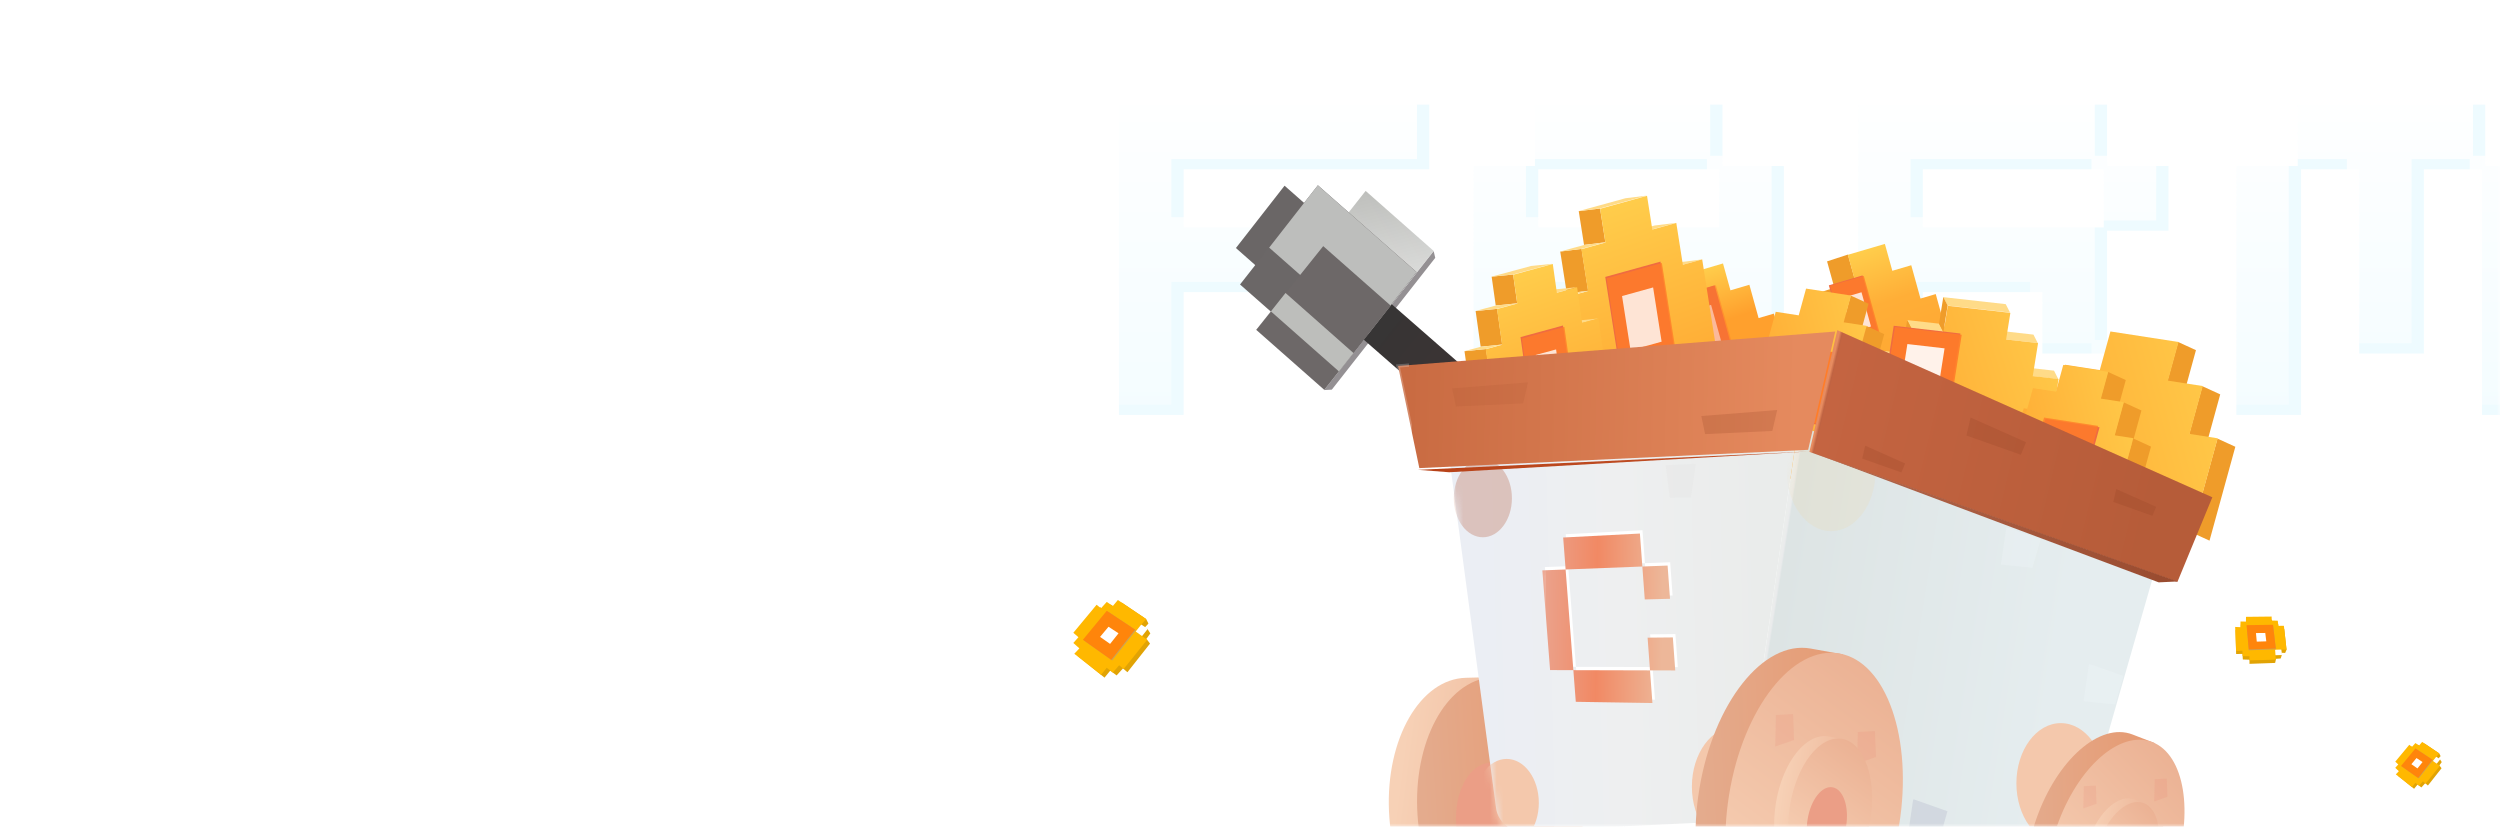 <svg width="375" height="124" viewBox="0 0 375 124" fill="none" xmlns="http://www.w3.org/2000/svg">
    <mask id="mask0_1563_12700" style="mask-type:alpha" maskUnits="userSpaceOnUse" x="0" y="0" width="375" height="124">
        <rect width="375" height="124" fill="white"/>
    </mask>
    <g mask="url(#mask0_1563_12700)">
        <path d="M167.843 62.24V15.693H214.389V25.395H177.545V34.115H205.178V43.818H177.545V62.24H167.843Z"
              fill="#EEFBFF"/>
        <path d="M230.737 34.115H257.879V25.395H230.737V34.115ZM221.034 62.24V24.904H230.245V15.693H258.37V24.904H267.581V62.24H257.879V43.818H230.737V62.24H221.034Z"
              fill="#EEFBFF"/>
        <path d="M288.426 34.115H315.568V25.395H288.426V34.115ZM278.724 62.24V15.693H316.059V24.904H325.27V34.607H316.059V52.538H325.27V62.24H315.568V53.029H306.357V43.818H288.426V62.24H278.724Z"
              fill="#EEFBFF"/>
        <path d="M335.453 62.24V24.904H344.665V15.693H372.789V24.904H382V62.24H372.298V25.395H363.578V53.029H353.876V25.395H345.156V62.24H335.453Z"
              fill="#EEFBFF"/>
        <path d="M166 60.705V14.158H212.547V23.86H175.702V32.58H203.336V42.282H175.702V60.705H166Z"
              fill="url(#paint0_linear_1563_12700)"/>
        <path d="M228.894 32.58H256.036V23.86H228.894V32.58ZM219.192 60.705V23.369H228.403V14.158H256.527V23.369H265.738V60.705H256.036V42.282H228.894V60.705H219.192Z"
              fill="url(#paint1_linear_1563_12700)"/>
        <path d="M286.583 32.58H313.725V23.86H286.583V32.58ZM276.881 60.705V14.158H314.217V23.369H323.428V33.071H314.217V51.002H323.428V60.705H313.725V51.494H304.514V42.282H286.583V60.705H276.881Z"
              fill="url(#paint2_linear_1563_12700)"/>
        <path d="M333.611 60.705V23.369H342.822V14.158H370.947V23.369H380.158V60.705H370.455V23.86H361.735V51.494H352.033V23.86H343.313V60.705H333.611Z"
              fill="url(#paint3_linear_1563_12700)"/>
        <path d="M342.181 97.916L342.775 97.941L342.981 97.457L342.639 94.354L341.804 94.357L341.724 93.588L340.821 93.562L340.798 92.964L336.956 93.007L336.945 93.721L336.136 93.703L336.114 94.559L335.33 94.519L335.419 98.102L336.374 98.085L336.424 98.923L337.423 98.957L337.42 99.577L341.269 99.439L341.381 98.948L341.367 98.827L342.111 98.769L342.274 98.234L342.181 97.916Z"
              fill="#E1A304"/>
        <path d="M342.149 96.997L342.303 98.253L340.873 98.298L340.755 97.011L342.149 96.997Z" fill="white"/>
        <path d="M342.981 97.458L342.583 93.873L341.748 93.876L341.668 93.107L340.764 93.08L340.742 92.483L336.9 92.526L336.889 93.24L336.08 93.222L336.057 94.078L335.274 94.038L335.41 97.625L336.365 97.608L336.393 98.421L337.418 98.433L337.415 99.052L341.381 98.948L341.264 97.46L342.124 97.435L342.981 97.458Z"
              fill="#FFB800"/>
        <path d="M340.964 93.836L341.388 97.399L337.323 97.543L337.002 93.893L340.964 93.836Z" fill="#CAA356"/>
        <path d="M340.951 93.716L341.374 97.279L337.31 97.423L336.988 93.773L340.951 93.716Z" fill="#FF850B"/>
        <path d="M339.789 94.944L339.944 96.201L338.514 96.245L338.395 94.959L339.789 94.944Z" fill="white"/>
        <path d="M365.744 113.794L366.09 113.419L365.889 113.015L363.669 111.517L363.208 112.064L362.661 111.69L362.142 112.266L361.738 111.949L359.634 114.485L360.095 114.889L359.634 115.408L360.182 115.898L359.721 116.388L362.113 118.319L362.632 117.685L363.208 118.117L363.785 117.483L364.188 117.829L366.234 115.235L365.975 114.889L365.889 114.831L366.263 114.312L366.004 113.909L365.744 113.794Z"
              fill="#E1A304"/>
        <path d="M365.124 113.304L366.032 113.9L365.267 114.86L364.36 114.224L365.124 113.304Z" fill="white"/>
        <path d="M365.888 113.015L363.323 111.286L362.861 111.834L362.314 111.459L361.795 112.035L361.392 111.718L359.288 114.255L359.749 114.658L359.288 115.177L359.835 115.667L359.374 116.157L361.795 118.059L362.314 117.425L362.861 117.857L363.438 117.195L363.841 117.54L365.974 114.889L364.937 114.139L365.398 113.563L365.888 113.015Z"
              fill="#FFB800"/>
        <path d="M362.4 112.324L364.966 114.024L362.804 116.762L360.239 114.947L362.4 112.324Z" fill="#CAA356"/>
        <path d="M362.314 112.266L364.879 113.967L362.718 116.705L360.153 114.889L362.314 112.266Z" fill="#FF850B"/>
        <path d="M362.474 113.708L363.381 114.304L362.616 115.264L361.709 114.627L362.474 113.708Z" fill="white"/>
        <path d="M171.692 94.153L172.265 93.532L171.931 92.864L168.255 90.382L167.491 91.289L166.584 90.668L165.725 91.623L165.057 91.098L161.573 95.298L162.336 95.967L161.573 96.826L162.479 97.637L161.716 98.449L165.678 101.647L166.537 100.597L167.491 101.313L168.446 100.263L169.114 100.835L172.503 96.539L172.074 95.967L171.931 95.871L172.551 95.012L172.121 94.344L171.692 94.153Z"
              fill="#E1A304"/>
        <path d="M170.667 93.341L172.17 94.329L170.904 95.919L169.401 94.864L170.667 93.341Z" fill="white"/>
        <path d="M171.931 92.864L167.683 90L166.919 90.907L166.012 90.286L165.153 91.241L164.485 90.716L161 94.916L161.764 95.585L161 96.444L161.907 97.255L161.143 98.067L165.153 101.217L166.012 100.167L166.919 100.883L167.874 99.785L168.542 100.358L172.074 95.967L170.356 94.726L171.119 93.771L171.931 92.864Z"
              fill="#FFB800"/>
        <path d="M166.155 91.718L170.403 94.535L166.823 99.069L162.575 96.062L166.155 91.718Z" fill="#CAA356"/>
        <path d="M166.012 91.623L170.261 94.439L166.681 98.974L162.432 95.966L166.012 91.623Z" fill="#FF850B"/>
        <path d="M166.276 94.01L167.778 94.997L166.512 96.587L165.01 95.533L166.276 94.01Z" fill="white"/>
        <g filter="url(#filter0_d_1563_12700)">
            <path d="M215.287 34.676L215.051 33.671L198.619 54.511L199.772 54.448L215.287 34.676Z" fill="#949093"/>
            <path d="M207.247 40.313L248.657 76.508L244.459 81.823L203.049 45.628L207.247 40.313Z"
                  fill="url(#paint4_linear_1563_12700)"/>
            <path d="M192.683 23.855L210.408 39.488L203.085 48.821L185.386 33.204L192.683 23.855Z" fill="#6A6666"/>
            <path d="M204.844 24.635L215.053 33.644L198.624 54.481L188.415 45.472L204.844 24.635Z"
                  fill="url(#paint5_linear_1563_12700)"/>
            <path d="M197.684 23.793L212.494 36.823L200.815 51.703L186.004 38.673L197.684 23.793Z" fill="#6B6767"/>
            <path d="M197.674 23.793L212.483 36.822L205.166 46.172L190.376 33.143L197.674 23.793Z" fill="#BDBEBC"/>
            <path d="M198.483 32.92L208.619 41.858L198.644 54.481L188.436 45.473L198.483 32.92Z" fill="#6D6868"/>
            <path d="M192.827 39.946L203.021 48.955L200.843 51.717L190.636 42.71L192.827 39.946Z" fill="#BDBEBB"/>
        </g>
        <g filter="url(#filter1_d_1563_12700)">
            <path d="M274.302 38.221L273.184 34.185L270.06 35.205L271.153 39.158L268.335 40.078L269.72 45.08L272.844 44.06L271.482 39.142L274.302 38.221Z"
                  fill="#EF9C2A"/>
            <path d="M278.732 32.585L279.848 36.62L282.688 35.783L284.072 40.784L286.363 40.11L289.073 49.901L286.782 50.578L288.164 55.579L285.323 56.416L286.439 60.452L280.881 62.09L279.763 58.054L276.925 58.892L275.54 53.891L273.247 54.565L270.54 44.773L272.831 44.097L271.449 39.096L274.289 38.259L273.171 34.223L278.732 32.585Z"
                  fill="url(#paint6_linear_1563_12700)"/>
        </g>
        <path d="M279.382 41.312L281.868 50.277L276.813 51.762L274.325 42.798L279.382 41.312Z" fill="#EF6B41"/>
        <path opacity="0.8" d="M279.574 41.389L282.06 50.353L277.003 51.838L274.517 42.872L279.574 41.389Z"
              fill="#FF7D29"/>
        <path opacity="0.8" d="M279.225 43.84L280.649 48.974L277.754 49.824L276.33 44.69L279.225 43.84Z"
              fill="white"/>
        <g filter="url(#filter2_d_1563_12700)">
            <path d="M254.45 35.516L255.566 39.55L258.406 38.712L259.789 43.714L262.082 43.039L264.791 52.833L262.498 53.509L263.882 58.51L261.042 59.347L262.158 63.383L256.598 65.022L255.481 60.986L252.641 61.823L251.257 56.822L248.966 57.497L246.256 47.703L248.549 47.026L247.165 42.026L250.006 41.188L248.89 37.155L254.45 35.516Z"
                  fill="url(#paint7_linear_1563_12700)"/>
        </g>
        <path d="M257.196 42.799L260.373 54.254L253.914 56.151L250.735 44.696L257.196 42.799Z" fill="#EF6B41"/>
        <path opacity="0.5" d="M257.386 42.79L260.563 54.246L254.104 56.143L250.925 44.687L257.386 42.79Z"
              fill="#FF7D29"/>
        <path opacity="0.5" d="M256.662 45.73L258.441 52.141L254.824 53.203L253.047 46.791L256.662 45.73Z"
              fill="white"/>
        <g filter="url(#filter3_d_1563_12700)">
            <path d="M300.882 52.436L300.237 51.165L304.102 51.598L304.748 52.869L300.882 52.436Z" fill="#FFDB88"/>
            <path d="M296.877 46.923L296.229 45.653L301.019 46.19L301.664 47.46L296.877 46.923Z" fill="#FFDB88"/>
            <path d="M278.079 49.792L277.431 48.523L281.297 48.956L281.942 50.227L278.079 49.792Z" fill="#FFDB88"/>
            <path d="M282.719 45.283L282.074 44.013L286.862 44.55L287.509 45.82L282.719 45.283Z" fill="#FFDB88"/>
            <path d="M288.134 41.84L287.489 40.573L296.862 41.623L297.507 42.89L288.134 41.84Z" fill="#FFDB88"/>
            <path d="M276.536 59.505L275.884 58.227L277.448 48.513L278.101 49.788L276.536 59.505Z" fill="#EF9C2A"/>
            <path d="M281.934 50.237L281.284 48.96L282.082 44.001L282.732 45.278L281.934 50.237Z" fill="#EF9C2A"/>
            <path d="M287.502 45.832L286.85 44.554L287.495 40.55L288.145 41.828L287.502 45.832Z" fill="#EF9C2A"/>
            <path d="M297.555 42.929L296.915 46.925L301.709 47.465L300.916 52.414L304.787 52.848L303.232 62.544L299.361 62.108L298.568 67.059L293.771 66.52L293.131 70.516L283.742 69.46L284.382 65.464L279.588 64.925L280.381 59.974L276.512 59.539L278.067 49.843L281.936 50.28L282.73 45.331L287.526 45.87L288.166 41.874L297.555 42.929Z"
                  fill="url(#paint8_linear_1563_12700)"/>
        </g>
        <path d="M294.061 50.026L292.431 60.395L282.427 59.235L284.057 48.866L294.061 50.026Z" fill="#EF6B41"/>
        <path opacity="0.9" d="M294.258 50.218L292.628 60.587L282.624 59.428L284.254 49.059L294.258 50.218Z"
              fill="#FF7D29"/>
        <path opacity="0.9" d="M291.685 52.254L290.776 58.038L285.198 57.392L286.106 51.607L291.685 52.254Z"
              fill="white"/>
        <g filter="url(#filter4_d_1563_12700)">
            <path d="M273.606 40.334L276.284 41.561L275.182 45.574L272.504 44.347L273.606 40.334Z" fill="#EF9C2A"/>
            <path d="M275.957 44.896L278.636 46.123L277.268 51.096L274.589 49.869L275.957 44.896Z" fill="#EF9C2A"/>
            <path d="M273.656 40.333L272.554 44.346L276 44.879L274.633 49.851L277.414 50.281L274.738 60.017L271.958 59.587L270.593 64.56L267.145 64.027L266.043 68.04L259.296 66.996L260.398 62.983L256.952 62.45L258.319 57.476L255.537 57.046L258.212 47.312L260.993 47.74L262.36 42.769L265.806 43.302L266.91 39.289L273.656 40.333Z"
                  fill="url(#paint9_linear_1563_12700)"/>
            <path d="M264.465 47.983L271.835 49.122L268.912 59.759L261.541 58.617L264.465 47.983Z" fill="#EF6B41"/>
            <path d="M264.253 47.776L271.623 48.916L268.7 59.553L261.329 58.411L264.253 47.776Z" fill="#FF7D29"/>
            <path d="M265.318 50.599L269.156 51.192L267.635 56.73L263.797 56.135L265.318 50.599Z" fill="white"/>
        </g>
        <g filter="url(#filter5_d_1563_12700)">
            <path d="M322.714 47.298L321.12 53.098L323.799 54.325L325.393 48.525L322.714 47.298Z" fill="#EF9C2A"/>
            <path d="M327.057 62.344L329.033 55.156L326.353 53.929L324.377 61.117L327.057 62.344Z" fill="#EF9C2A"/>
            <path d="M328.618 61.788L324.745 75.87L327.427 77.097L331.301 63.016L328.618 61.788Z" fill="#EF9C2A"/>
            <path d="M322.784 47.3L321.191 53.097L326.414 53.907L324.44 61.09L328.654 61.743L324.788 75.811L320.574 75.159L318.601 82.345L313.378 81.538L311.785 87.335L301.561 85.753L303.154 79.956L297.933 79.147L299.909 71.961L295.693 71.309L299.559 57.24L303.775 57.892L305.749 50.709L310.969 51.516L312.562 45.719L322.784 47.3Z"
                  fill="url(#paint10_linear_1563_12700)"/>
        </g>
        <g filter="url(#filter6_d_1563_12700)">
            <path d="M312.186 51.783L314.866 53.01L313.762 57.023L311.084 55.796L312.186 51.783Z" fill="#EF9C2A"/>
            <path d="M314.536 56.346L317.215 57.573L315.849 62.546L313.169 61.319L314.536 56.346Z" fill="#EF9C2A"/>
            <path d="M315.968 61.763L318.649 62.991L315.97 72.733L313.289 71.506L315.968 61.763Z" fill="#EF9C2A"/>
            <path d="M312.235 51.782L311.134 55.795L314.58 56.328L313.212 61.3L315.995 61.731L313.32 71.467L310.539 71.036L309.172 76.008L305.726 75.475L304.622 79.487L297.875 78.444L298.977 74.431L295.531 73.897L296.898 68.926L294.118 68.495L296.793 58.759L299.574 59.19L300.941 54.218L304.387 54.749L305.489 50.737L312.235 51.782Z"
                  fill="url(#paint11_linear_1563_12700)"/>
            <path d="M302.818 58.836L310.933 60.091L307.716 71.802L299.601 70.547L302.818 58.836Z" fill="#EF6B41"/>
            <path opacity="0.8" d="M302.608 58.63L310.723 59.885L307.506 71.597L299.391 70.341L302.608 58.63Z"
                  fill="#FF7D29"/>
            <path opacity="0.8" d="M303.847 61.915L307.85 62.535L306.263 68.311L302.26 67.691L303.847 61.915Z"
                  fill="white"/>
        </g>
        <g filter="url(#filter7_d_1563_12700)">
            <path d="M248.383 35.713L245.196 36.106L248.087 35.313L251.274 34.92L248.383 35.713Z" fill="#FFDB88"/>
            <path d="M243.808 30.413L240.621 30.806L244.205 29.823L247.39 29.43L243.808 30.413Z" fill="#FFDB88"/>
            <path d="M236.802 32.34L233.605 32.738L232.811 27.674L236.008 27.276L236.802 32.34Z" fill="#EF9C2A"/>
            <path d="M235.995 27.27L232.807 27.664L239.823 25.735L243.01 25.341L235.995 27.27Z" fill="#FFDB88"/>
            <path d="M234.217 39.615L231.019 40.013L230.035 33.737L233.233 33.339L234.217 39.615Z" fill="#EF9C2A"/>
            <path d="M233.22 33.333L230.033 33.727L233.616 32.743L236.804 32.35L233.22 33.333Z" fill="#FFDB88"/>
            <path d="M243.054 25.368L243.848 30.433L247.443 29.437L248.427 35.711L251.328 34.907L253.255 47.198L250.355 48.002L251.338 54.278L247.743 55.273L248.537 60.338L241.495 62.29L240.701 57.224L237.107 58.22L236.122 51.944L233.221 52.748L231.295 40.459L234.196 39.656L233.212 33.38L236.808 32.384L236.014 27.319L243.054 25.368Z"
                  fill="url(#paint12_linear_1563_12700)"/>
            <path d="M231.328 40.419L228.14 40.812L231.032 40.019L234.219 39.626L231.328 40.419Z" fill="#FFDB88"/>
            <path d="M236.787 37.538L245.073 35.241L247.341 49.706L239.055 52.001L236.787 37.538Z" fill="#EF6B41"/>
            <path opacity="0.8" d="M236.997 37.745L245.283 35.447L247.551 49.912L239.265 52.208L236.997 37.745Z"
                  fill="#FF7D29"/>
            <path opacity="0.8" d="M239.308 40.407L243.967 39.115L245.243 47.251L240.583 48.543L239.308 40.407Z"
                  fill="white"/>
        </g>
        <g filter="url(#filter8_d_1563_12700)">
            <path d="M233.286 44.437L230.071 44.758L232.511 44.101L235.725 43.778L233.286 44.437Z" fill="#FFDB88"/>
            <path d="M229.494 39.895L226.28 40.216L229.306 39.4L232.52 39.079L229.494 39.895Z" fill="#FFDB88"/>
            <path d="M223.58 41.495L220.357 41.823L219.748 37.506L222.97 37.178L223.58 41.495Z" fill="#EF9C2A"/>
            <path d="M222.959 37.172L219.745 37.496L225.667 35.895L228.881 35.571L222.959 37.172Z" fill="#FFDB88"/>
            <path d="M221.324 47.677L218.1 48.005L217.343 42.655L220.567 42.326L221.324 47.677Z" fill="#EF9C2A"/>
            <path d="M220.556 42.321L217.341 42.644L220.365 41.828L223.58 41.505L220.556 42.321Z" fill="#FFDB88"/>
            <path d="M220.387 58.84L217.156 59.168L215.673 48.68L218.904 48.353L220.387 58.84Z" fill="#EF9C2A"/>
            <path d="M228.918 35.592L229.528 39.912L232.565 39.084L233.322 44.436L235.771 43.767L237.251 54.248L234.802 54.917L235.559 60.269L232.522 61.096L233.132 65.419L227.189 67.04L226.579 62.717L223.544 63.547L222.787 58.193L220.338 58.862L218.858 48.382L221.307 47.712L220.55 42.361L223.585 41.533L222.975 37.213L228.918 35.592Z"
                  fill="url(#paint13_linear_1563_12700)"/>
            <path d="M218.886 48.347L215.672 48.668L218.112 48.011L221.326 47.688L218.886 48.347Z" fill="#FFDB88"/>
            <path d="M230.447 44.825L224.073 46.564L225.663 57.805L232.036 56.065L230.447 44.825Z" fill="#EF6B41"/>
            <path opacity="0.8" d="M230.658 45.031L224.284 46.771L225.873 58.011L232.247 56.272L230.658 45.031Z"
                  fill="#FF7D29"/>
            <path opacity="0.8" d="M229.413 48.412L226.36 49.245L227.12 54.629L230.173 53.796L229.413 48.412Z"
                  fill="white"/>
        </g>
        <path d="M224.615 102.993L224.549 101.546L219.871 101.669C213.023 101.856 207.867 110.828 208.348 121.711C208.822 132.284 214.449 140.765 221.048 141.071L221.049 141.1L226.309 140.956L226.251 139.498C230.649 136.441 233.525 129.288 233.156 121.035C232.788 112.781 229.276 105.803 224.615 102.993Z"
              fill="url(#paint14_linear_1563_12700)"/>
        <path d="M226.27 140.955C233.098 140.419 238.061 131.171 237.354 120.299C236.647 109.426 230.539 101.046 223.711 101.582C216.883 102.117 211.92 111.365 212.627 122.238C213.334 133.11 219.442 141.49 226.27 140.955Z"
              fill="url(#paint15_linear_1563_12700)"/>
        <g filter="url(#filter9_di_1563_12700)">
            <path d="M225.566 130.126C228.638 129.885 230.871 125.724 230.553 120.832C230.235 115.94 227.486 112.17 224.414 112.411C221.342 112.652 219.109 116.813 219.427 121.705C219.745 126.597 222.493 130.367 225.566 130.126Z"
                  fill="#EB9E86"/>
        </g>
        <path d="M217.165 66.948L269.641 64.482L261.038 123.122L228.538 124.65C226.472 124.747 224.681 123.253 224.408 121.204L217.165 66.948Z"
              fill="url(#paint16_linear_1563_12700)"/>
        <path fill-rule="evenodd" clip-rule="evenodd"
              d="M246.738 84.478L246.372 79.532L234.86 80.128L235.228 84.924L246.738 84.478ZM250.888 89.321L250.525 84.334L246.737 84.479L247.101 89.417L250.888 89.321ZM235.227 84.925L236.388 100.024L232.898 100.013L231.736 85.059L235.227 84.925ZM251.312 95.112L251.672 100.068L247.886 100.057L247.524 95.15L251.312 95.112ZM247.886 100.057L248.249 104.955L236.752 104.772L236.389 100.025L247.886 100.057Z"
              fill="white"/>
        <mask id="path-96-inside-1_1563_12700" fill="white">
            <path fill-rule="evenodd" clip-rule="evenodd"
                  d="M246.352 84.978L245.986 80.031L234.475 80.627L234.842 85.423L246.352 84.978ZM250.502 89.82L250.139 84.833L246.351 84.978L246.715 89.916L250.502 89.82ZM234.841 85.424L236.003 100.523L232.512 100.512L231.35 85.558L234.841 85.424ZM250.926 95.611L251.286 100.567L247.5 100.556L247.139 95.649L250.926 95.611ZM247.5 100.556L247.863 105.454L236.367 105.271L236.003 100.524L247.5 100.556Z"/>
        </mask>
        <path fill-rule="evenodd" clip-rule="evenodd"
              d="M246.352 84.978L245.986 80.031L234.475 80.627L234.842 85.423L246.352 84.978ZM250.502 89.82L250.139 84.833L246.351 84.978L246.715 89.916L250.502 89.82ZM234.841 85.424L236.003 100.523L232.512 100.512L231.35 85.558L234.841 85.424ZM250.926 95.611L251.286 100.567L247.5 100.556L247.139 95.649L250.926 95.611ZM247.5 100.556L247.863 105.454L236.367 105.271L236.003 100.524L247.5 100.556Z"
              fill="url(#paint17_linear_1563_12700)"/>
        <path d="M245.986 80.031L246.484 79.994L246.448 79.506L245.96 79.531L245.986 80.031ZM246.352 84.978L246.372 85.477L246.889 85.457L246.851 84.941L246.352 84.978ZM234.475 80.627L234.449 80.128L233.937 80.154L233.976 80.665L234.475 80.627ZM234.842 85.423L234.344 85.462L234.38 85.942L234.861 85.923L234.842 85.423ZM250.139 84.833L250.638 84.796L250.603 84.315L250.12 84.333L250.139 84.833ZM250.502 89.82L250.514 90.32L251.039 90.307L251.001 89.784L250.502 89.82ZM246.351 84.978L246.332 84.478L245.814 84.498L245.852 85.015L246.351 84.978ZM246.715 89.916L246.217 89.952L246.252 90.427L246.728 90.415L246.715 89.916ZM236.003 100.523L236.001 101.023L236.543 101.025L236.501 100.485L236.003 100.523ZM234.841 85.424L235.34 85.385L235.303 84.906L234.822 84.924L234.841 85.424ZM232.512 100.512L232.014 100.551L232.05 101.011L232.511 101.012L232.512 100.512ZM231.35 85.558L231.331 85.058L230.811 85.079L230.851 85.597L231.35 85.558ZM251.286 100.567L251.285 101.067L251.824 101.069L251.785 100.531L251.286 100.567ZM250.926 95.611L251.425 95.574L251.391 95.106L250.921 95.111L250.926 95.611ZM247.5 100.556L247.002 100.593L247.036 101.055L247.499 101.056L247.5 100.556ZM247.139 95.649L247.134 95.149L246.601 95.154L246.64 95.686L247.139 95.649ZM247.863 105.454L247.855 105.954L248.402 105.963L248.362 105.417L247.863 105.454ZM247.5 100.556L247.999 100.52L247.965 100.058L247.502 100.056L247.5 100.556ZM236.367 105.271L235.868 105.309L235.903 105.763L236.359 105.77L236.367 105.271ZM236.003 100.524L236.004 100.024L235.463 100.022L235.504 100.562L236.003 100.524ZM245.487 80.068L245.854 85.014L246.851 84.941L246.484 79.994L245.487 80.068ZM234.501 81.126L246.012 80.53L245.96 79.531L234.449 80.128L234.501 81.126ZM235.341 85.385L234.973 80.589L233.976 80.665L234.344 85.462L235.341 85.385ZM246.333 84.478L234.823 84.924L234.861 85.923L246.372 85.477L246.333 84.478ZM249.64 84.869L250.003 89.857L251.001 89.784L250.638 84.796L249.64 84.869ZM246.37 85.478L250.158 85.332L250.12 84.333L246.332 84.478L246.37 85.478ZM247.214 89.879L246.85 84.941L245.852 85.015L246.217 89.952L247.214 89.879ZM250.489 89.32L246.703 89.416L246.728 90.415L250.514 90.32L250.489 89.32ZM236.501 100.485L235.34 85.385L234.343 85.462L235.504 100.562L236.501 100.485ZM232.511 101.012L236.001 101.023L236.004 100.023L232.514 100.012L232.511 101.012ZM230.851 85.597L232.014 100.551L233.011 100.474L231.848 85.519L230.851 85.597ZM234.822 84.924L231.331 85.058L231.369 86.058L234.861 85.923L234.822 84.924ZM251.785 100.531L251.425 95.574L250.427 95.647L250.788 100.603L251.785 100.531ZM247.499 101.056L251.285 101.067L251.288 100.067L247.502 100.056L247.499 101.056ZM246.64 95.686L247.002 100.593L247.999 100.519L247.637 95.612L246.64 95.686ZM250.921 95.111L247.134 95.149L247.144 96.149L250.931 96.111L250.921 95.111ZM248.362 105.417L247.999 100.52L247.002 100.593L247.365 105.491L248.362 105.417ZM236.359 105.77L247.855 105.954L247.871 104.954L236.375 104.771L236.359 105.77ZM235.504 100.562L235.868 105.309L236.865 105.232L236.502 100.485L235.504 100.562ZM247.502 100.056L236.004 100.024L236.002 101.024L247.499 101.056L247.502 100.056Z"
              fill="url(#paint18_linear_1563_12700)" mask="url(#path-96-inside-1_1563_12700)"/>
        <mask id="mask1_1563_12700" style="mask-type:alpha" maskUnits="userSpaceOnUse" x="217" y="64" width="53"
              height="61">
            <path d="M217.165 66.948L269.641 64.481L261.038 123.122L226.714 124.735C225.682 124.784 224.786 124.037 224.649 123.012L217.165 66.948Z"
                  fill="url(#paint19_linear_1563_12700)"/>
        </mask>
        <g mask="url(#mask1_1563_12700)">
            <g filter="url(#filter10_f_1563_12700)">
                <ellipse cx="260.442" cy="117.986" rx="6.659" ry="9.029" fill="#F4C8AC"/>
            </g>
            <g filter="url(#filter11_f_1563_12700)">
                <ellipse cx="226.001" cy="120.426" rx="4.822" ry="6.589" fill="#F4C8AC"/>
            </g>
            <g filter="url(#filter12_f_1563_12700)">
                <ellipse cx="222.426" cy="74.733" rx="4.363" ry="5.857" fill="#B1512F" fill-opacity="0.28"/>
            </g>
        </g>
        <g opacity="0.2" filter="url(#filter13_i_1563_12700)">
            <path d="M249.65 69.577L254.178 69.364L253.437 74.426L250.265 74.438L249.65 69.577Z" fill="#DCDCDB"/>
        </g>
        <path d="M323.961 83.019L311.021 128.139L261.038 123.122L269.64 64.482L271.284 64.405L323.961 83.019Z"
              fill="url(#paint20_linear_1563_12700)"/>
        <mask id="mask2_1563_12700" style="mask-type:alpha" maskUnits="userSpaceOnUse" x="261" y="64" width="63"
              height="65">
            <path d="M323.961 83.019L311.021 128.139L261.038 123.122L269.64 64.482L271.284 64.404L323.961 83.019Z"
                  fill="url(#paint21_linear_1563_12700)"/>
        </mask>
        <g mask="url(#mask2_1563_12700)">
            <g filter="url(#filter14_f_1563_12700)">
                <ellipse cx="309.118" cy="117.497" rx="6.659" ry="9.029" fill="#F4C8AC"/>
            </g>
            <g filter="url(#filter15_f_1563_12700)">
                <ellipse cx="274.677" cy="70.645" rx="6.659" ry="9.029" fill="#FFC043" fill-opacity="0.08"/>
            </g>
        </g>
        <g opacity="0.2" filter="url(#filter16_i_1563_12700)">
            <path d="M318.296 101.189L317.07 105.465L312.332 104.99L313.148 99.433L313.303 99.426L318.296 101.189Z"
                  fill="#F6FBFF"/>
        </g>
        <path opacity="0.78"
              d="M292.119 121.687L290.895 125.963L286.157 125.488L286.973 119.931L287.128 119.924L292.119 121.687Z"
              fill="#CDD3DC"/>
        <g opacity="0.2" filter="url(#filter17_i_1563_12700)">
            <path d="M305.897 80.691L304.671 84.965L299.933 84.49L300.749 78.935L300.905 78.928L305.897 80.691Z"
                  fill="#F6FBFF"/>
        </g>
        <path d="M276.138 99.869L276.421 98.152L271.579 97.281C264.488 96.012 257.02 105.451 254.898 118.363C252.837 130.907 256.571 142.113 263.295 143.902L263.297 143.935L268.734 144.909L269.018 143.179C274.28 140.538 278.962 132.736 280.572 122.954C282.181 113.171 280.255 104.188 276.138 99.869Z"
              fill="url(#paint22_linear_1563_12700)"/>
        <path d="M284.869 123.765C286.978 110.822 282.98 99.298 275.939 98.027C268.899 96.755 261.482 106.218 259.374 119.161C257.266 132.105 261.264 143.628 268.304 144.899C275.345 146.171 282.761 136.709 284.869 123.765Z"
              fill="url(#paint23_linear_1563_12700)"/>
        <path opacity="0.1" d="M266.386 107.244L266.276 111.987L269.112 111L268.959 107.116L266.386 107.244Z"
              fill="#E55D52"/>
        <path opacity="0.1" d="M278.673 109.792L278.561 114.535L281.397 113.548L281.244 109.664L278.673 109.792Z"
              fill="#E55D52"/>
        <path d="M276.428 111.695L276.56 110.883L274.273 110.47C270.922 109.871 267.391 114.332 266.389 120.435C265.413 126.363 267.183 131.659 270.357 132.504L270.358 132.52L272.931 132.977L273.066 132.159C275.554 130.91 277.766 127.228 278.528 122.6C279.289 117.973 278.374 113.736 276.428 111.695Z"
              fill="url(#paint24_linear_1563_12700)"/>
        <path d="M280.557 122.992C281.554 116.875 279.664 111.428 276.336 110.827C273.008 110.227 269.503 114.699 268.507 120.816C267.51 126.933 269.4 132.38 272.728 132.981C276.055 133.582 279.561 129.11 280.557 122.992Z"
              fill="url(#paint25_linear_1563_12700)"/>
        <g filter="url(#filter18_di_1563_12700)">
            <path d="M277.418 122.426C277.895 119.493 276.99 116.882 275.395 116.594C273.8 116.306 272.12 118.45 271.643 121.383C271.165 124.315 272.071 126.926 273.665 127.214C275.26 127.502 276.94 125.358 277.418 122.426Z"
                  fill="#EB9E86"/>
        </g>
        <path d="M322.785 112.64L323.197 111.458L319.869 110.17C314.996 108.291 308.537 113.97 305.441 122.855C302.434 131.488 303.709 139.971 308.252 142.171L308.253 142.192L311.996 143.636L312.411 142.446C316.468 141.296 320.75 136.4 323.098 129.661C325.447 122.922 325.174 116.279 322.785 112.64Z"
              fill="url(#paint26_linear_1563_12700)"/>
        <path d="M326.055 130.851C329.133 121.945 327.701 113.199 322.855 111.315C318.009 109.431 311.586 115.123 308.507 124.029C305.429 132.934 306.861 141.681 311.707 143.565C316.552 145.449 322.976 139.756 326.055 130.851Z"
              fill="url(#paint27_linear_1563_12700)"/>
        <path opacity="0.1" d="M312.571 117.922L312.493 121.257L314.488 120.562L314.38 117.832L312.571 117.922Z"
              fill="#E55D52"/>
        <path opacity="0.1" d="M323.207 116.877L323.13 120.214L325.124 119.519L325.016 116.787L323.207 116.877Z"
              fill="#E55D52"/>
        <path d="M321.538 121.088L321.733 120.53L320.16 119.922C317.858 119.034 314.803 121.717 313.34 125.917C311.92 129.997 312.522 134.005 314.67 135.045L314.67 135.056L316.438 135.739L316.634 135.175C318.553 134.632 320.575 132.322 321.685 129.134C322.795 125.946 322.671 122.808 321.538 121.088Z"
              fill="url(#paint28_linear_1563_12700)"/>
        <path d="M323.086 129.7C324.541 125.491 323.863 121.358 321.573 120.468C319.282 119.577 316.246 122.267 314.792 126.475C313.337 130.683 314.014 134.816 316.305 135.707C318.595 136.597 321.631 133.908 323.086 129.7Z"
              fill="url(#paint29_linear_1563_12700)"/>
        <path d="M212.899 70.216L209.705 54.895L275.288 49.727L271.221 67.474L212.899 70.216Z"
              fill="url(#paint30_linear_1563_12700)" stroke="url(#paint31_linear_1563_12700)" stroke-width="0.5"/>
        <path d="M275.593 49.521L331.851 74.592L326.611 87.292L271.408 67.785L275.593 49.521Z"
              fill="url(#paint32_linear_1563_12700)"/>
        <g opacity="0.2" filter="url(#filter19_i_1563_12700)">
            <path d="M255 62.202L255.565 64.916L265.651 64.442L266.37 61.306L255 62.202Z" fill="#8C3B1E"/>
        </g>
        <g opacity="0.1" filter="url(#filter20_i_1563_12700)">
            <path d="M217.619 58.059L218.184 60.775L228.271 60.301L228.989 57.163L217.619 58.059Z" fill="#8C3B1E"/>
        </g>
        <g opacity="0.2" filter="url(#filter21_i_1563_12700)">
            <path d="M279.573 66.645L285.568 69.317L285.01 70.67L279.128 68.592L279.573 66.645Z" fill="#8C3B1E"/>
        </g>
        <g opacity="0.2" filter="url(#filter22_i_1563_12700)">
            <path d="M295.383 62.427L303.709 66.136L302.934 68.017L294.764 65.129L295.383 62.427Z" fill="#8C3B1E"/>
        </g>
        <g opacity="0.2" filter="url(#filter23_i_1563_12700)">
            <path d="M317.235 73.154L323.221 75.823L322.664 77.173L316.79 75.099L317.235 73.154Z" fill="#8C3B1E"/>
        </g>
        <path d="M212.696 70.475L217.38 70.84L271.42 67.715L212.696 70.475Z"
              fill="url(#paint33_linear_1563_12700)"/>
        <path d="M326.624 87.221L323.805 87.354L271.421 67.715L326.624 87.221Z"
              fill="url(#paint34_linear_1563_12700)"/>
    </g>
    <defs>
        <filter id="filter0_d_1563_12700" x="181.386" y="23.793" width="71.272" height="66.03"
                filterUnits="userSpaceOnUse" color-interpolation-filters="sRGB">
            <feFlood flood-opacity="0" result="BackgroundImageFix"/>
            <feColorMatrix in="SourceAlpha" type="matrix" values="0 0 0 0 0 0 0 0 0 0 0 0 0 0 0 0 0 0 127 0"
                           result="hardAlpha"/>
            <feOffset dy="4"/>
            <feGaussianBlur stdDeviation="2"/>
            <feComposite in2="hardAlpha" operator="out"/>
            <feColorMatrix type="matrix" values="0 0 0 0 0 0 0 0 0 0 0 0 0 0 0 0 0 0 0.25 0"/>
            <feBlend mode="normal" in2="BackgroundImageFix" result="effect1_dropShadow_1563_12700"/>
            <feBlend mode="normal" in="SourceGraphic" in2="effect1_dropShadow_1563_12700" result="shape"/>
        </filter>
        <filter id="filter1_d_1563_12700" x="262.335" y="26.585" width="40.737" height="49.505"
                filterUnits="userSpaceOnUse" color-interpolation-filters="sRGB">
            <feFlood flood-opacity="0" result="BackgroundImageFix"/>
            <feColorMatrix in="SourceAlpha" type="matrix" values="0 0 0 0 0 0 0 0 0 0 0 0 0 0 0 0 0 0 127 0"
                           result="hardAlpha"/>
            <feOffset dx="4" dy="4"/>
            <feGaussianBlur stdDeviation="5"/>
            <feComposite in2="hardAlpha" operator="out"/>
            <feColorMatrix type="matrix" values="0 0 0 0 0.106 0 0 0 0 0.14 0 0 0 0 0.154 0 0 0 0.1 0"/>
            <feBlend mode="normal" in2="BackgroundImageFix" result="effect1_dropShadow_1563_12700"/>
            <feBlend mode="normal" in="SourceGraphic" in2="effect1_dropShadow_1563_12700" result="shape"/>
        </filter>
        <filter id="filter2_d_1563_12700" x="240.256" y="29.516" width="38.535" height="49.505"
                filterUnits="userSpaceOnUse" color-interpolation-filters="sRGB">
            <feFlood flood-opacity="0" result="BackgroundImageFix"/>
            <feColorMatrix in="SourceAlpha" type="matrix" values="0 0 0 0 0 0 0 0 0 0 0 0 0 0 0 0 0 0 127 0"
                           result="hardAlpha"/>
            <feOffset dx="4" dy="4"/>
            <feGaussianBlur stdDeviation="5"/>
            <feComposite in2="hardAlpha" operator="out"/>
            <feColorMatrix type="matrix" values="0 0 0 0 0.106 0 0 0 0 0.14 0 0 0 0 0.154 0 0 0 0.1 0"/>
            <feBlend mode="normal" in2="BackgroundImageFix" result="effect1_dropShadow_1563_12700"/>
            <feBlend mode="normal" in="SourceGraphic" in2="effect1_dropShadow_1563_12700" result="shape"/>
        </filter>
        <filter id="filter3_d_1563_12700" x="269.884" y="34.55" width="48.903" height="49.966"
                filterUnits="userSpaceOnUse" color-interpolation-filters="sRGB">
            <feFlood flood-opacity="0" result="BackgroundImageFix"/>
            <feColorMatrix in="SourceAlpha" type="matrix" values="0 0 0 0 0 0 0 0 0 0 0 0 0 0 0 0 0 0 127 0"
                           result="hardAlpha"/>
            <feOffset dx="4" dy="4"/>
            <feGaussianBlur stdDeviation="5"/>
            <feComposite in2="hardAlpha" operator="out"/>
            <feColorMatrix type="matrix" values="0 0 0 0 0.106 0 0 0 0 0.14 0 0 0 0 0.154 0 0 0 0.1 0"/>
            <feBlend mode="normal" in2="BackgroundImageFix" result="effect1_dropShadow_1563_12700"/>
            <feBlend mode="normal" in="SourceGraphic" in2="effect1_dropShadow_1563_12700" result="shape"/>
        </filter>
        <filter id="filter4_d_1563_12700" x="249.537" y="33.289" width="43.099" height="48.751"
                filterUnits="userSpaceOnUse" color-interpolation-filters="sRGB">
            <feFlood flood-opacity="0" result="BackgroundImageFix"/>
            <feColorMatrix in="SourceAlpha" type="matrix" values="0 0 0 0 0 0 0 0 0 0 0 0 0 0 0 0 0 0 127 0"
                           result="hardAlpha"/>
            <feOffset dx="4" dy="4"/>
            <feGaussianBlur stdDeviation="5"/>
            <feComposite in2="hardAlpha" operator="out"/>
            <feColorMatrix type="matrix" values="0 0 0 0 0.106 0 0 0 0 0.14 0 0 0 0 0.154 0 0 0 0.1 0"/>
            <feBlend mode="normal" in2="BackgroundImageFix" result="effect1_dropShadow_1563_12700"/>
            <feBlend mode="normal" in="SourceGraphic" in2="effect1_dropShadow_1563_12700" result="shape"/>
        </filter>
        <filter id="filter5_d_1563_12700" x="289.693" y="39.719" width="55.607" height="61.617"
                filterUnits="userSpaceOnUse" color-interpolation-filters="sRGB">
            <feFlood flood-opacity="0" result="BackgroundImageFix"/>
            <feColorMatrix in="SourceAlpha" type="matrix" values="0 0 0 0 0 0 0 0 0 0 0 0 0 0 0 0 0 0 127 0"
                           result="hardAlpha"/>
            <feOffset dx="4" dy="4"/>
            <feGaussianBlur stdDeviation="5"/>
            <feComposite in2="hardAlpha" operator="out"/>
            <feColorMatrix type="matrix" values="0 0 0 0 0.106 0 0 0 0 0.14 0 0 0 0 0.154 0 0 0 0.1 0"/>
            <feBlend mode="normal" in2="BackgroundImageFix" result="effect1_dropShadow_1563_12700"/>
            <feBlend mode="normal" in="SourceGraphic" in2="effect1_dropShadow_1563_12700" result="shape"/>
        </filter>
        <filter id="filter6_d_1563_12700" x="288.118" y="44.737" width="44.532" height="48.751"
                filterUnits="userSpaceOnUse" color-interpolation-filters="sRGB">
            <feFlood flood-opacity="0" result="BackgroundImageFix"/>
            <feColorMatrix in="SourceAlpha" type="matrix" values="0 0 0 0 0 0 0 0 0 0 0 0 0 0 0 0 0 0 127 0"
                           result="hardAlpha"/>
            <feOffset dx="4" dy="4"/>
            <feGaussianBlur stdDeviation="5"/>
            <feComposite in2="hardAlpha" operator="out"/>
            <feColorMatrix type="matrix" values="0 0 0 0 0.106 0 0 0 0 0.14 0 0 0 0 0.154 0 0 0 0.1 0"/>
            <feBlend mode="normal" in2="BackgroundImageFix" result="effect1_dropShadow_1563_12700"/>
            <feBlend mode="normal" in="SourceGraphic" in2="effect1_dropShadow_1563_12700" result="shape"/>
        </filter>
        <filter id="filter7_d_1563_12700" x="222.14" y="19.341" width="45.114" height="56.949"
                filterUnits="userSpaceOnUse" color-interpolation-filters="sRGB">
            <feFlood flood-opacity="0" result="BackgroundImageFix"/>
            <feColorMatrix in="SourceAlpha" type="matrix" values="0 0 0 0 0 0 0 0 0 0 0 0 0 0 0 0 0 0 127 0"
                           result="hardAlpha"/>
            <feOffset dx="4" dy="4"/>
            <feGaussianBlur stdDeviation="5"/>
            <feComposite in2="hardAlpha" operator="out"/>
            <feColorMatrix type="matrix" values="0 0 0 0 0.106 0 0 0 0 0.14 0 0 0 0 0.154 0 0 0 0.1 0"/>
            <feBlend mode="normal" in2="BackgroundImageFix" result="effect1_dropShadow_1563_12700"/>
            <feBlend mode="normal" in="SourceGraphic" in2="effect1_dropShadow_1563_12700" result="shape"/>
        </filter>
        <filter id="filter8_d_1563_12700" x="209.672" y="29.571" width="41.579" height="51.469"
                filterUnits="userSpaceOnUse" color-interpolation-filters="sRGB">
            <feFlood flood-opacity="0" result="BackgroundImageFix"/>
            <feColorMatrix in="SourceAlpha" type="matrix" values="0 0 0 0 0 0 0 0 0 0 0 0 0 0 0 0 0 0 127 0"
                           result="hardAlpha"/>
            <feOffset dx="4" dy="4"/>
            <feGaussianBlur stdDeviation="5"/>
            <feComposite in2="hardAlpha" operator="out"/>
            <feColorMatrix type="matrix" values="0 0 0 0 0.106 0 0 0 0 0.14 0 0 0 0 0.154 0 0 0 0.1 0"/>
            <feBlend mode="normal" in2="BackgroundImageFix" result="effect1_dropShadow_1563_12700"/>
            <feBlend mode="normal" in="SourceGraphic" in2="effect1_dropShadow_1563_12700" result="shape"/>
        </filter>
        <filter id="filter9_di_1563_12700" x="218.397" y="112.4" width="12.186" height="18.737"
                filterUnits="userSpaceOnUse" color-interpolation-filters="sRGB">
            <feFlood flood-opacity="0" result="BackgroundImageFix"/>
            <feColorMatrix in="SourceAlpha" type="matrix" values="0 0 0 0 0 0 0 0 0 0 0 0 0 0 0 0 0 0 127 0"
                           result="hardAlpha"/>
            <feOffset dx="-1" dy="1"/>
            <feComposite in2="hardAlpha" operator="out"/>
            <feColorMatrix type="matrix" values="0 0 0 0 0.922 0 0 0 0 0.62 0 0 0 0 0.525 0 0 0 1 0"/>
            <feBlend mode="normal" in2="BackgroundImageFix" result="effect1_dropShadow_1563_12700"/>
            <feBlend mode="normal" in="SourceGraphic" in2="effect1_dropShadow_1563_12700" result="shape"/>
            <feColorMatrix in="SourceAlpha" type="matrix" values="0 0 0 0 0 0 0 0 0 0 0 0 0 0 0 0 0 0 127 0"
                           result="hardAlpha"/>
            <feOffset dy="1"/>
            <feComposite in2="hardAlpha" operator="arithmetic" k2="-1" k3="1"/>
            <feColorMatrix type="matrix" values="0 0 0 0 1 0 0 0 0 1 0 0 0 0 1 0 0 0 0.25 0"/>
            <feBlend mode="normal" in2="shape" result="effect2_innerShadow_1563_12700"/>
        </filter>
        <filter id="filter10_f_1563_12700" x="216.783" y="71.957" width="87.317" height="92.058"
                filterUnits="userSpaceOnUse" color-interpolation-filters="sRGB">
            <feFlood flood-opacity="0" result="BackgroundImageFix"/>
            <feBlend mode="normal" in="SourceGraphic" in2="BackgroundImageFix" result="shape"/>
            <feGaussianBlur stdDeviation="18.5" result="effect1_foregroundBlur_1563_12700"/>
        </filter>
        <filter id="filter11_f_1563_12700" x="184.179" y="76.837" width="83.644" height="87.177"
                filterUnits="userSpaceOnUse" color-interpolation-filters="sRGB">
            <feFlood flood-opacity="0" result="BackgroundImageFix"/>
            <feBlend mode="normal" in="SourceGraphic" in2="BackgroundImageFix" result="shape"/>
            <feGaussianBlur stdDeviation="18.5" result="effect1_foregroundBlur_1563_12700"/>
        </filter>
        <filter id="filter12_f_1563_12700" x="181.063" y="31.877" width="82.725" height="85.713"
                filterUnits="userSpaceOnUse" color-interpolation-filters="sRGB">
            <feFlood flood-opacity="0" result="BackgroundImageFix"/>
            <feBlend mode="normal" in="SourceGraphic" in2="BackgroundImageFix" result="shape"/>
            <feGaussianBlur stdDeviation="18.5" result="effect1_foregroundBlur_1563_12700"/>
        </filter>
        <filter id="filter13_i_1563_12700" x="249.65" y="69.364" width="4.528" height="5.073"
                filterUnits="userSpaceOnUse" color-interpolation-filters="sRGB">
            <feFlood flood-opacity="0" result="BackgroundImageFix"/>
            <feBlend mode="normal" in="SourceGraphic" in2="BackgroundImageFix" result="shape"/>
            <feColorMatrix in="SourceAlpha" type="matrix" values="0 0 0 0 0 0 0 0 0 0 0 0 0 0 0 0 0 0 127 0"
                           result="hardAlpha"/>
            <feOffset dx="0.2" dy="0.2"/>
            <feComposite in2="hardAlpha" operator="arithmetic" k2="-1" k3="1"/>
            <feColorMatrix type="matrix" values="0 0 0 0 1 0 0 0 0 1 0 0 0 0 1 0 0 0 0.62 0"/>
            <feBlend mode="normal" in2="shape" result="effect1_innerShadow_1563_12700"/>
        </filter>
        <filter id="filter14_f_1563_12700" x="265.459" y="71.469" width="87.317" height="92.058"
                filterUnits="userSpaceOnUse" color-interpolation-filters="sRGB">
            <feFlood flood-opacity="0" result="BackgroundImageFix"/>
            <feBlend mode="normal" in="SourceGraphic" in2="BackgroundImageFix" result="shape"/>
            <feGaussianBlur stdDeviation="18.5" result="effect1_foregroundBlur_1563_12700"/>
        </filter>
        <filter id="filter15_f_1563_12700" x="231.019" y="24.616" width="87.317" height="92.058"
                filterUnits="userSpaceOnUse" color-interpolation-filters="sRGB">
            <feFlood flood-opacity="0" result="BackgroundImageFix"/>
            <feBlend mode="normal" in="SourceGraphic" in2="BackgroundImageFix" result="shape"/>
            <feGaussianBlur stdDeviation="18.5" result="effect1_foregroundBlur_1563_12700"/>
        </filter>
        <filter id="filter16_i_1563_12700" x="312.332" y="99.426" width="5.964" height="6.039"
                filterUnits="userSpaceOnUse" color-interpolation-filters="sRGB">
            <feFlood flood-opacity="0" result="BackgroundImageFix"/>
            <feBlend mode="normal" in="SourceGraphic" in2="BackgroundImageFix" result="shape"/>
            <feColorMatrix in="SourceAlpha" type="matrix" values="0 0 0 0 0 0 0 0 0 0 0 0 0 0 0 0 0 0 127 0"
                           result="hardAlpha"/>
            <feOffset dx="0.2" dy="0.2"/>
            <feComposite in2="hardAlpha" operator="arithmetic" k2="-1" k3="1"/>
            <feColorMatrix type="matrix" values="0 0 0 0 1 0 0 0 0 1 0 0 0 0 1 0 0 0 0.62 0"/>
            <feBlend mode="normal" in2="shape" result="effect1_innerShadow_1563_12700"/>
        </filter>
        <filter id="filter17_i_1563_12700" x="299.933" y="78.928" width="5.964" height="6.037"
                filterUnits="userSpaceOnUse" color-interpolation-filters="sRGB">
            <feFlood flood-opacity="0" result="BackgroundImageFix"/>
            <feBlend mode="normal" in="SourceGraphic" in2="BackgroundImageFix" result="shape"/>
            <feColorMatrix in="SourceAlpha" type="matrix" values="0 0 0 0 0 0 0 0 0 0 0 0 0 0 0 0 0 0 127 0"
                           result="hardAlpha"/>
            <feOffset dx="0.2" dy="0.2"/>
            <feComposite in2="hardAlpha" operator="arithmetic" k2="-1" k3="1"/>
            <feColorMatrix type="matrix" values="0 0 0 0 1 0 0 0 0 1 0 0 0 0 1 0 0 0 0.62 0"/>
            <feBlend mode="normal" in2="shape" result="effect1_innerShadow_1563_12700"/>
        </filter>
        <filter id="filter18_di_1563_12700" x="271.015" y="116.568" width="6.53" height="11.172"
                filterUnits="userSpaceOnUse" color-interpolation-filters="sRGB">
            <feFlood flood-opacity="0" result="BackgroundImageFix"/>
            <feColorMatrix in="SourceAlpha" type="matrix" values="0 0 0 0 0 0 0 0 0 0 0 0 0 0 0 0 0 0 127 0"
                           result="hardAlpha"/>
            <feOffset dx="-0.5" dy="0.5"/>
            <feComposite in2="hardAlpha" operator="out"/>
            <feColorMatrix type="matrix" values="0 0 0 0 0.922 0 0 0 0 0.62 0 0 0 0 0.525 0 0 0 1 0"/>
            <feBlend mode="normal" in2="BackgroundImageFix" result="effect1_dropShadow_1563_12700"/>
            <feBlend mode="normal" in="SourceGraphic" in2="effect1_dropShadow_1563_12700" result="shape"/>
            <feColorMatrix in="SourceAlpha" type="matrix" values="0 0 0 0 0 0 0 0 0 0 0 0 0 0 0 0 0 0 127 0"
                           result="hardAlpha"/>
            <feOffset dy="1"/>
            <feComposite in2="hardAlpha" operator="arithmetic" k2="-1" k3="1"/>
            <feColorMatrix type="matrix" values="0 0 0 0 1 0 0 0 0 1 0 0 0 0 1 0 0 0 0.25 0"/>
            <feBlend mode="normal" in2="shape" result="effect2_innerShadow_1563_12700"/>
        </filter>
        <filter id="filter19_i_1563_12700" x="255" y="61.306" width="11.37" height="3.61"
                filterUnits="userSpaceOnUse" color-interpolation-filters="sRGB">
            <feFlood flood-opacity="0" result="BackgroundImageFix"/>
            <feBlend mode="normal" in="SourceGraphic" in2="BackgroundImageFix" result="shape"/>
            <feColorMatrix in="SourceAlpha" type="matrix" values="0 0 0 0 0 0 0 0 0 0 0 0 0 0 0 0 0 0 127 0"
                           result="hardAlpha"/>
            <feOffset dx="0.2" dy="0.2"/>
            <feComposite in2="hardAlpha" operator="arithmetic" k2="-1" k3="1"/>
            <feColorMatrix type="matrix" values="0 0 0 0 0 0 0 0 0 0 0 0 0 0 0 0 0 0 0.76 0"/>
            <feBlend mode="normal" in2="shape" result="effect1_innerShadow_1563_12700"/>
        </filter>
        <filter id="filter20_i_1563_12700" x="217.619" y="57.163" width="11.37" height="3.612"
                filterUnits="userSpaceOnUse" color-interpolation-filters="sRGB">
            <feFlood flood-opacity="0" result="BackgroundImageFix"/>
            <feBlend mode="normal" in="SourceGraphic" in2="BackgroundImageFix" result="shape"/>
            <feColorMatrix in="SourceAlpha" type="matrix" values="0 0 0 0 0 0 0 0 0 0 0 0 0 0 0 0 0 0 127 0"
                           result="hardAlpha"/>
            <feOffset dx="0.2" dy="0.2"/>
            <feComposite in2="hardAlpha" operator="arithmetic" k2="-1" k3="1"/>
            <feColorMatrix type="matrix" values="0 0 0 0 0 0 0 0 0 0 0 0 0 0 0 0 0 0 0.76 0"/>
            <feBlend mode="normal" in2="shape" result="effect1_innerShadow_1563_12700"/>
        </filter>
        <filter id="filter21_i_1563_12700" x="279.128" y="66.645" width="6.44" height="4.025"
                filterUnits="userSpaceOnUse" color-interpolation-filters="sRGB">
            <feFlood flood-opacity="0" result="BackgroundImageFix"/>
            <feBlend mode="normal" in="SourceGraphic" in2="BackgroundImageFix" result="shape"/>
            <feColorMatrix in="SourceAlpha" type="matrix" values="0 0 0 0 0 0 0 0 0 0 0 0 0 0 0 0 0 0 127 0"
                           result="hardAlpha"/>
            <feOffset dx="0.2" dy="0.2"/>
            <feComposite in2="hardAlpha" operator="arithmetic" k2="-1" k3="1"/>
            <feColorMatrix type="matrix" values="0 0 0 0 0 0 0 0 0 0 0 0 0 0 0 0 0 0 0.76 0"/>
            <feBlend mode="normal" in2="shape" result="effect1_innerShadow_1563_12700"/>
        </filter>
        <filter id="filter22_i_1563_12700" x="294.764" y="62.427" width="8.945" height="5.59"
                filterUnits="userSpaceOnUse" color-interpolation-filters="sRGB">
            <feFlood flood-opacity="0" result="BackgroundImageFix"/>
            <feBlend mode="normal" in="SourceGraphic" in2="BackgroundImageFix" result="shape"/>
            <feColorMatrix in="SourceAlpha" type="matrix" values="0 0 0 0 0 0 0 0 0 0 0 0 0 0 0 0 0 0 127 0"
                           result="hardAlpha"/>
            <feOffset dx="0.2" dy="0.2"/>
            <feComposite in2="hardAlpha" operator="arithmetic" k2="-1" k3="1"/>
            <feColorMatrix type="matrix" values="0 0 0 0 0 0 0 0 0 0 0 0 0 0 0 0 0 0 0.76 0"/>
            <feBlend mode="normal" in2="shape" result="effect1_innerShadow_1563_12700"/>
        </filter>
        <filter id="filter23_i_1563_12700" x="316.79" y="73.154" width="6.431" height="4.019"
                filterUnits="userSpaceOnUse" color-interpolation-filters="sRGB">
            <feFlood flood-opacity="0" result="BackgroundImageFix"/>
            <feBlend mode="normal" in="SourceGraphic" in2="BackgroundImageFix" result="shape"/>
            <feColorMatrix in="SourceAlpha" type="matrix" values="0 0 0 0 0 0 0 0 0 0 0 0 0 0 0 0 0 0 127 0"
                           result="hardAlpha"/>
            <feOffset dx="0.2" dy="0.2"/>
            <feComposite in2="hardAlpha" operator="arithmetic" k2="-1" k3="1"/>
            <feColorMatrix type="matrix" values="0 0 0 0 0 0 0 0 0 0 0 0 0 0 0 0 0 0 0.76 0"/>
            <feBlend mode="normal" in2="shape" result="effect1_innerShadow_1563_12700"/>
        </filter>
        <linearGradient id="paint0_linear_1563_12700" x1="278.621" y1="11.456" x2="278.621" y2="88.215"
                        gradientUnits="userSpaceOnUse">
            <stop stop-color="white"/>
            <stop offset="1" stop-color="white" stop-opacity="0"/>
        </linearGradient>
        <linearGradient id="paint1_linear_1563_12700" x1="278.621" y1="11.456" x2="278.621" y2="88.215"
                        gradientUnits="userSpaceOnUse">
            <stop stop-color="white"/>
            <stop offset="1" stop-color="white" stop-opacity="0"/>
        </linearGradient>
        <linearGradient id="paint2_linear_1563_12700" x1="278.621" y1="11.456" x2="278.621" y2="88.215"
                        gradientUnits="userSpaceOnUse">
            <stop stop-color="white"/>
            <stop offset="1" stop-color="white" stop-opacity="0"/>
        </linearGradient>
        <linearGradient id="paint3_linear_1563_12700" x1="278.621" y1="11.456" x2="278.621" y2="88.215"
                        gradientUnits="userSpaceOnUse">
            <stop stop-color="white"/>
            <stop offset="1" stop-color="white" stop-opacity="0"/>
        </linearGradient>
        <linearGradient id="paint4_linear_1563_12700" x1="202.787" y1="41.172" x2="250.779" y2="79.154"
                        gradientUnits="userSpaceOnUse">
            <stop stop-color="#353535"/>
            <stop offset="0.968" stop-color="#483131"/>
        </linearGradient>
        <linearGradient id="paint5_linear_1563_12700" x1="201.098" y1="24.839" x2="202.701" y2="54.259"
                        gradientUnits="userSpaceOnUse">
            <stop stop-color="#BEBFBC"/>
            <stop offset="1" stop-color="#BEBFBC" stop-opacity="0"/>
        </linearGradient>
        <linearGradient id="paint6_linear_1563_12700" x1="275.652" y1="33.51" x2="285.179" y2="61.305"
                        gradientUnits="userSpaceOnUse">
            <stop stop-color="#FFCD4B"/>
            <stop offset="0.289" stop-color="#FFAE37"/>
            <stop offset="1" stop-color="#FFA02D"/>
        </linearGradient>
        <linearGradient id="paint7_linear_1563_12700" x1="251.369" y1="36.442" x2="260.895" y2="64.237"
                        gradientUnits="userSpaceOnUse">
            <stop stop-color="#FFCD4B"/>
            <stop offset="0.285" stop-color="#FFA02D"/>
        </linearGradient>
        <linearGradient id="paint8_linear_1563_12700" x1="309.216" y1="49.736" x2="273.223" y2="61.468"
                        gradientUnits="userSpaceOnUse">
            <stop stop-color="#FFCD4B"/>
            <stop offset="1" stop-color="#FFA02D"/>
        </linearGradient>
        <linearGradient id="paint9_linear_1563_12700" x1="280.834" y1="47.45" x2="252.019" y2="55.012"
                        gradientUnits="userSpaceOnUse">
            <stop stop-color="#FFCD4B"/>
            <stop offset="1" stop-color="#FFA02D"/>
        </linearGradient>
        <linearGradient id="paint10_linear_1563_12700" x1="333.803" y1="57.484" x2="290.595" y2="69.209"
                        gradientUnits="userSpaceOnUse">
            <stop stop-color="#FFCD4B"/>
            <stop offset="1" stop-color="#FFA02D"/>
        </linearGradient>
        <linearGradient id="paint11_linear_1563_12700" x1="319.415" y1="58.897" x2="290.6" y2="66.46"
                        gradientUnits="userSpaceOnUse">
            <stop stop-color="#FFCD4B"/>
            <stop offset="1" stop-color="#FFA02D"/>
        </linearGradient>
        <linearGradient id="paint12_linear_1563_12700" x1="237.325" y1="26.613" x2="249.594" y2="60.891"
                        gradientUnits="userSpaceOnUse">
            <stop stop-color="#FFCD4B"/>
            <stop offset="1" stop-color="#FFA02D"/>
        </linearGradient>
        <linearGradient id="paint13_linear_1563_12700" x1="223.901" y1="36.66" x2="234.464" y2="65.745"
                        gradientUnits="userSpaceOnUse">
            <stop stop-color="#FFCD4B"/>
            <stop offset="1" stop-color="#FFA02D"/>
        </linearGradient>
        <linearGradient id="paint14_linear_1563_12700" x1="208.997" y1="123.642" x2="233.519" y2="126.805"
                        gradientUnits="userSpaceOnUse">
            <stop stop-color="#F7D1B6"/>
            <stop offset="1" stop-color="#EBB193"/>
        </linearGradient>
        <linearGradient id="paint15_linear_1563_12700" x1="213.824" y1="125.144" x2="238.494" y2="123.54"
                        gradientUnits="userSpaceOnUse">
            <stop stop-color="#E4AB8D"/>
            <stop offset="1" stop-color="#E6976D"/>
        </linearGradient>
        <linearGradient id="paint16_linear_1563_12700" x1="221.868" y1="102.368" x2="265.168" y2="101.262"
                        gradientUnits="userSpaceOnUse">
            <stop stop-color="#EBEEF4"/>
            <stop offset="0.503" stop-color="#EEEFF0"/>
            <stop offset="1" stop-color="#EAECEB"/>
        </linearGradient>
        <linearGradient id="paint17_linear_1563_12700" x1="249.34" y1="96.668" x2="231.776" y2="96.429"
                        gradientUnits="userSpaceOnUse">
            <stop offset="0" stop-color="#EDB799"/>
            <stop offset="0.563" stop-color="#F18964"/>
            <stop offset="1" stop-color="#EBA18A"/>
        </linearGradient>
        <linearGradient id="paint18_linear_1563_12700" x1="231.949" y1="95.588" x2="249.773" y2="95.552"
                        gradientUnits="userSpaceOnUse">
            <stop stop-color="white" stop-opacity="0.21"/>
            <stop offset="0" stop-color="white" stop-opacity="0"/>
        </linearGradient>
        <linearGradient id="paint19_linear_1563_12700" x1="221.868" y1="102.368" x2="265.168" y2="101.262"
                        gradientUnits="userSpaceOnUse">
            <stop stop-color="#EBEEF4"/>
            <stop offset="0.503" stop-color="#EEEFF0"/>
            <stop offset="1" stop-color="#EAECEB"/>
        </linearGradient>
        <linearGradient id="paint20_linear_1563_12700" x1="304.756" y1="127.258" x2="261.234" y2="120.341"
                        gradientUnits="userSpaceOnUse">
            <stop stop-color="#E5EDEF"/>
            <stop offset="0.988" stop-color="#DDE4E4"/>
            <stop offset="0.994" stop-color="#EAEBEC"/>
            <stop offset="1" stop-color="#EBEDEC"/>
        </linearGradient>
        <linearGradient id="paint21_linear_1563_12700" x1="304.756" y1="127.258" x2="261.234" y2="120.341"
                        gradientUnits="userSpaceOnUse">
            <stop stop-color="#D8DEE9"/>
            <stop offset="0.988" stop-color="#DADBDD"/>
            <stop offset="0.99" stop-color="#D7DADD"/>
            <stop offset="0.994" stop-color="#EAEBEC"/>
            <stop offset="1" stop-color="#EBEDEC"/>
        </linearGradient>
        <linearGradient id="paint22_linear_1563_12700" x1="255.412" y1="125.348" x2="282.507" y2="124.281"
                        gradientUnits="userSpaceOnUse">
            <stop stop-color="#E4AB8D"/>
            <stop offset="1" stop-color="#E6976D"/>
        </linearGradient>
        <linearGradient id="paint23_linear_1563_12700" x1="269.53" y1="144.007" x2="294.911" y2="109.571"
                        gradientUnits="userSpaceOnUse">
            <stop stop-color="#F7D1B6"/>
            <stop offset="1" stop-color="#EBB193"/>
        </linearGradient>
        <linearGradient id="paint24_linear_1563_12700" x1="266.377" y1="122.965" x2="279.14" y2="124.422"
                        gradientUnits="userSpaceOnUse">
            <stop stop-color="#F7D1B6"/>
            <stop offset="1" stop-color="#EBB193"/>
        </linearGradient>
        <linearGradient id="paint25_linear_1563_12700" x1="273.307" y1="132.559" x2="285.302" y2="116.283"
                        gradientUnits="userSpaceOnUse">
            <stop stop-color="#F7D1B6"/>
            <stop offset="1" stop-color="#EBB193"/>
        </linearGradient>
        <linearGradient id="paint26_linear_1563_12700" x1="304.574" y1="129.778" x2="325.874" y2="128.939"
                        gradientUnits="userSpaceOnUse">
            <stop stop-color="#E4AB8D"/>
            <stop offset="1" stop-color="#E6976D"/>
        </linearGradient>
        <linearGradient id="paint27_linear_1563_12700" x1="312.687" y1="143.101" x2="334.99" y2="122.235"
                        gradientUnits="userSpaceOnUse">
            <stop stop-color="#F7D1B6"/>
            <stop offset="1" stop-color="#EBB193"/>
        </linearGradient>
        <linearGradient id="paint28_linear_1563_12700" x1="312.733" y1="128.65" x2="322.711" y2="129.966"
                        gradientUnits="userSpaceOnUse">
            <stop stop-color="#F7D1B6"/>
            <stop offset="1" stop-color="#EBB193"/>
        </linearGradient>
        <linearGradient id="paint29_linear_1563_12700" x1="316.768" y1="135.488" x2="327.307" y2="125.626"
                        gradientUnits="userSpaceOnUse">
            <stop stop-color="#F7D1B6"/>
            <stop offset="1" stop-color="#EBB193"/>
        </linearGradient>
        <linearGradient id="paint30_linear_1563_12700" x1="269.626" y1="61.556" x2="211.302" y2="60.26"
                        gradientUnits="userSpaceOnUse">
            <stop stop-color="#E58A5E"/>
            <stop offset="1" stop-color="#C96B42"/>
        </linearGradient>
        <linearGradient id="paint31_linear_1563_12700" x1="211.765" y1="63.508" x2="271.024" y2="60.483"
                        gradientUnits="userSpaceOnUse">
            <stop stop-color="white" stop-opacity="0.21"/>
            <stop offset="0" stop-color="white" stop-opacity="0"/>
        </linearGradient>
        <linearGradient id="paint32_linear_1563_12700" x1="327.716" y1="57.407" x2="276.861" y2="45.126"
                        gradientUnits="userSpaceOnUse">
            <stop stop-color="#B65C39"/>
            <stop offset="0.984" stop-color="#C46441"/>
            <stop offset="0.988" stop-color="#BF6342"/>
            <stop offset="0.996" stop-color="#E78C60"/>
            <stop offset="1" stop-color="#E68B5F"/>
        </linearGradient>
        <linearGradient id="paint33_linear_1563_12700" x1="212.765" y1="70.511" x2="213.271" y2="74.864"
                        gradientUnits="userSpaceOnUse">
            <stop stop-color="#B64016"/>
            <stop offset="1" stop-color="#C4542B"/>
        </linearGradient>
        <linearGradient id="paint34_linear_1563_12700" x1="271.546" y1="69.202" x2="324.597" y2="85.557"
                        gradientUnits="userSpaceOnUse">
            <stop stop-color="#B5694E"/>
            <stop offset="1" stop-color="#9A4C30"/>
        </linearGradient>
    </defs>
</svg>
